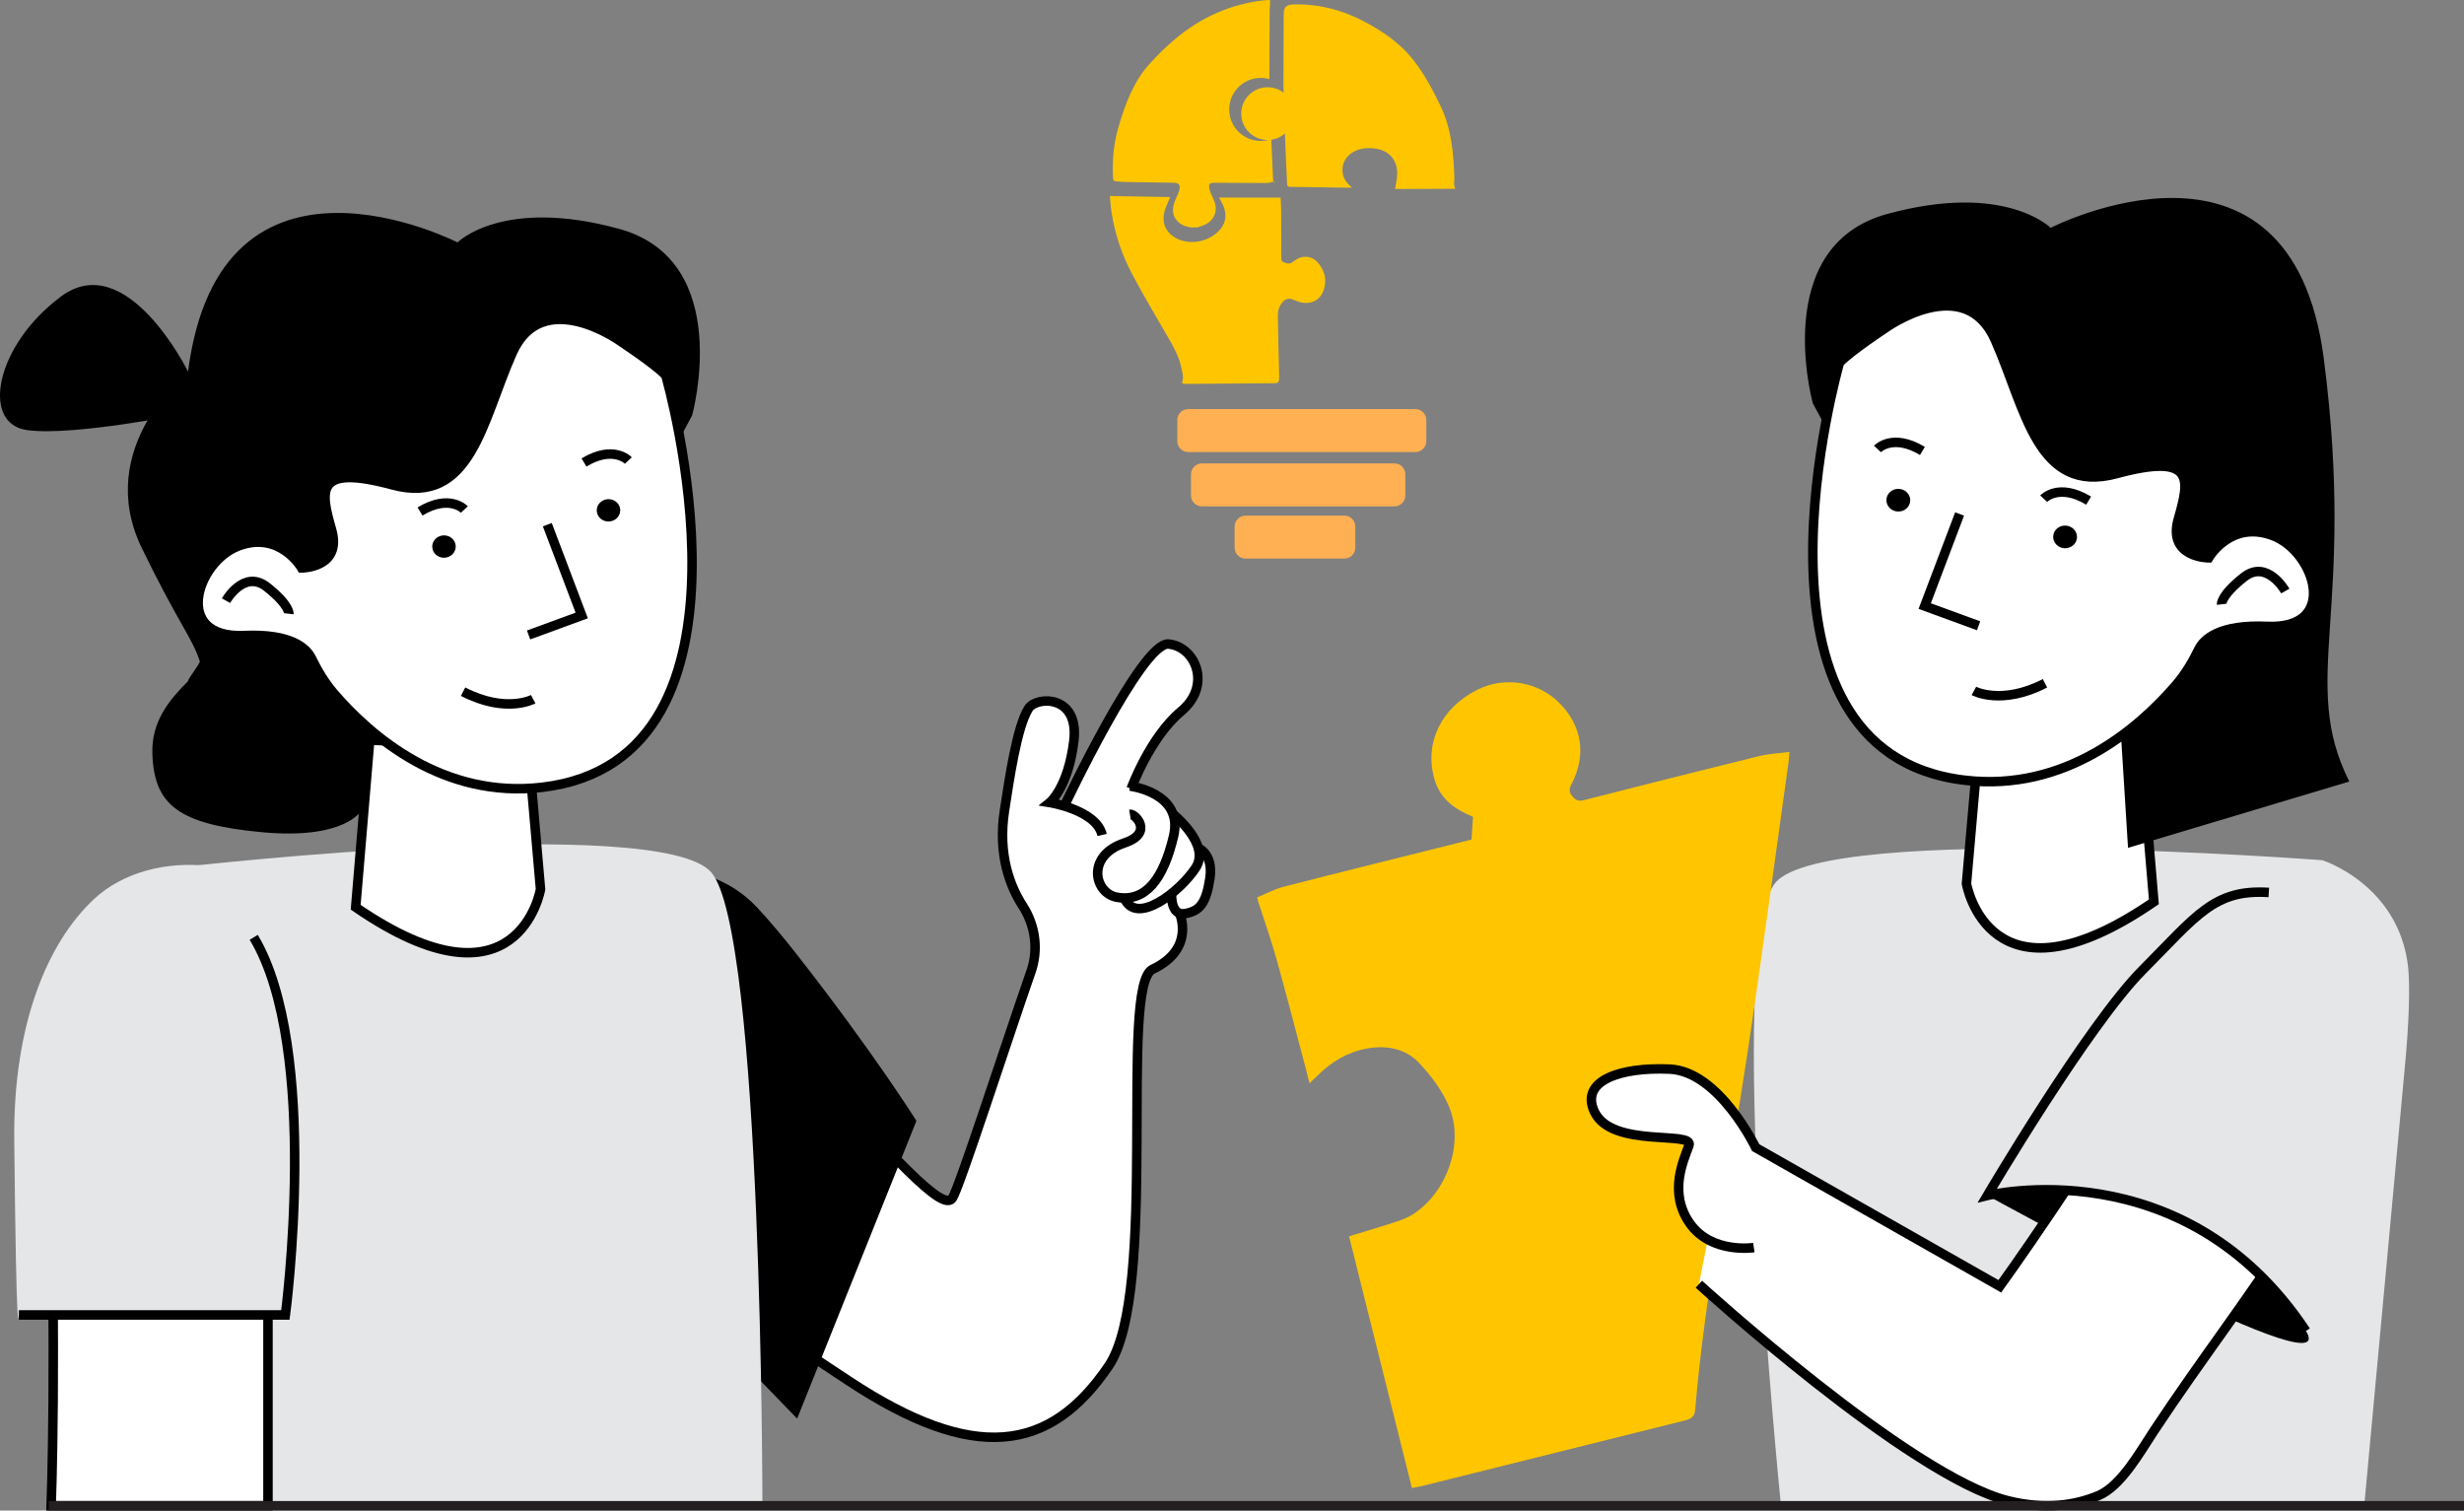 <svg width="259.507" height="159.082" viewBox="0 0 259.507 159.082" fill="none" xmlns="http://www.w3.org/2000/svg" xmlns:xlink="http://www.w3.org/1999/xlink">
	<rect x="0" y="0" width="259.507" height="159.082" fill="#808080" stroke="none"/>
	<desc>
			Created with Pixso.
	</desc>
	<defs/>
	<path id="Vector" d="M253.624 101.867C253.225 98.26 251.61 95.708 249.855 93.955C247.367 91.471 244.597 90.594 244.597 90.594C244.597 90.594 192.497 86.612 187.013 92.927C181.53 99.239 187.572 158.578 187.572 158.578C187.572 158.578 202.954 158.425 223.354 158.578L249 158.578L253.263 112.522C253.732 107.656 253.833 103.785 253.622 101.865L253.624 101.867Z" fill-rule="nonzero" fill="#E5E6E8"/>
	<path id="Vector" d="M242.559 139.729C228.025 120.381 209.305 125.899 209.305 125.899C209.305 125.899 248.439 147.555 242.559 139.729Z" fill-rule="nonzero" fill="#000000"/>
	<path id="Vector" d="M132.514 94.95C132.477 94.802 132.441 94.654 132.404 94.506C133.343 94.124 134.253 93.626 135.228 93.377C141.413 91.791 147.612 90.26 153.806 88.711C154.203 88.612 154.602 88.511 154.98 88.418C155.039 87.549 155.088 86.798 155.14 86.023C153.198 85.237 151.644 84.113 151.058 82.002C150.001 78.204 151.797 74.51 155.642 72.618C158.524 71.198 162.022 71.787 164.271 74.071C166.622 76.458 167.097 79.524 165.524 82.547C165.259 83.056 165.205 83.38 165.59 83.85C165.956 84.296 166.259 84.411 166.836 84.263C172.986 82.69 179.141 81.139 185.304 79.622C186.304 79.376 187.354 79.338 188.459 79.193C188.419 79.66 188.41 79.96 188.368 80.256C186.905 90.671 185.527 101.1 183.952 111.496C182.089 123.807 179.586 136.027 178.537 148.459C178.464 149.327 177.953 149.47 177.296 149.632C168.111 151.916 158.93 154.214 149.746 156.503C149.389 156.592 149.025 156.646 148.703 156.709C146.483 147.82 144.288 139.034 142.084 130.206C143.861 129.657 145.527 129.166 147.175 128.622C147.781 128.422 148.391 128.164 148.919 127.814C152.379 125.509 154.194 120.484 152.651 116.646C151.952 114.904 150.727 113.275 149.419 111.904C147.987 110.405 145.966 110.043 143.91 110.433C141.873 110.82 140.166 111.855 138.713 113.322C138.495 113.543 138.267 113.752 137.918 114.09C137.774 113.517 137.688 113.149 137.591 112.785C136.547 108.855 135.535 104.914 134.441 100.999C133.873 98.962 133.16 96.966 132.512 94.952L132.514 94.95Z" fill-rule="nonzero" fill="#FFC600"/>
	<path id="Vector" d="M208.266 79.805L207.106 93.058C207.106 93.058 209.453 106.926 226.844 94.973L225.257 76.169C225.257 76.169 214.383 69.618 208.266 79.805Z" fill-rule="nonzero" fill="#FFFFFF"/>
	<path id="Vector" d="M207.106 93.058C207.106 93.058 209.453 106.926 226.844 94.973L225.257 76.169C225.257 76.169 214.383 69.618 208.266 79.805L207.106 93.058Z" stroke="#000000"/>
	<path id="Vector" d="M193.738 38.172C193.738 38.172 181.861 79.212 206.935 82.169C217.505 83.415 225.199 76.754 229.163 72.158C230.147 71.019 230.912 69.736 231.565 68.397C232.1 67.301 233.745 65.745 238.778 65.966C246.449 66.299 243.85 58.114 239.391 56.417C234.931 54.72 232.612 58.75 232.612 58.75C232.612 58.75 228.253 58.75 229.417 54.668C230.581 50.589 231.302 47.617 222.924 49.88C214.549 52.143 213.366 43.08 210.136 35.806C206.907 28.531 198.564 34.55 198.564 34.55C198.564 34.55 194.975 36.913 193.738 38.174L193.738 38.172Z" fill-rule="nonzero" fill="#FFFFFF"/>
	<path id="Vector" d="M206.935 82.169C217.505 83.415 225.199 76.754 229.163 72.158C230.147 71.019 230.912 69.736 231.565 68.397C232.1 67.301 233.745 65.745 238.778 65.966C246.449 66.299 243.85 58.114 239.391 56.417C234.931 54.72 232.612 58.75 232.612 58.75C232.612 58.75 228.253 58.75 229.417 54.668C230.581 50.589 231.302 47.617 222.924 49.88C214.549 52.143 213.366 43.08 210.136 35.806C206.907 28.531 198.564 34.55 198.564 34.55C198.564 34.55 194.975 36.913 193.738 38.174L193.738 38.172C193.738 38.172 181.861 79.212 206.935 82.169Z" stroke="#000000"/>
	<path id="Vector" d="M224.122 89.291L223.399 77.721C230.687 72.395 231.565 68.395 231.997 67.745C232.126 67.55 232.518 67.32 233.004 67.097C234.438 66.433 236.015 66.097 237.611 66.036C242.738 65.841 242.646 64.905 243.322 64.041C244.071 63.083 243.625 57.586 239.391 56.415C235.156 55.243 233.14 58.029 232.612 58.748C232.083 59.466 229.694 57.49 229.433 57.041C229.171 56.591 230.062 51.945 229.734 49.877C229.405 47.809 220.866 50.22 220.866 50.22C215.11 51.3 212.772 42.556 210.803 37.39C208.834 32.224 205.569 32.226 205.569 32.226C198.304 32.85 193.738 38.172 193.738 38.172L192.227 44.887L190.926 42.474C190.926 42.474 186.328 25.94 198.743 22.539C211.16 19.137 215.972 23.994 215.972 23.994C215.972 23.994 241.285 11.016 244.742 37.779C248.2 64.543 242.099 71.651 247.425 82.305L224.122 89.288L224.122 89.291Z" fill-rule="nonzero" fill="#000000"/>
	<path id="Vector" d="M199.982 51.485C200.675 51.515 201.213 52.074 201.184 52.733C201.156 53.393 200.571 53.903 199.878 53.872C199.185 53.842 198.646 53.283 198.675 52.624C198.704 51.965 199.289 51.455 199.982 51.485Z" fill-rule="evenodd" fill="#000000"/>
	<path id="Vector" d="M217.546 55.351C218.239 55.381 218.778 55.94 218.749 56.599C218.72 57.258 218.135 57.768 217.442 57.738C216.749 57.708 216.211 57.149 216.24 56.49C216.268 55.831 216.853 55.321 217.546 55.351Z" fill-rule="evenodd" fill="#000000"/>
	<path id="Vector" d="M206.383 54.131L202.709 63.827L208.383 65.905" stroke="#000000"/>
	<path id="Vector" d="M215.239 52.516C215.239 52.516 216.817 50.823 219.974 52.722" stroke="#000000"/>
	<path id="Vector" d="M197.733 47.284C197.733 47.284 199.311 45.591 202.468 47.49" stroke="#000000"/>
	<path id="Vector" d="M207.89 72.763C207.89 72.763 210.784 74.329 215.378 71.961" stroke="#000000"/>
	<path id="Vector" d="M240.688 62.245C240.688 62.245 238.766 58.853 236.318 60.788C233.87 62.722 233.975 63.642 233.975 63.642" stroke="#000000"/>
	<path id="Vector" d="M184.912 120.866C184.912 120.866 182.164 115.169 179.377 113.961C176.591 112.752 170.904 110.933 167.688 115.238C167.688 115.238 166.85 118.869 171.275 119.397C171.275 119.397 178.305 119.737 177.943 120.707C177.582 121.676 176.202 125.155 177.112 127.028C178.023 128.903 178.894 131.004 180.769 130.955L179.861 130.537L178.929 135.25L180.002 136.236C180.002 136.236 198.513 153.153 210.035 157.662C210.035 157.662 218.009 160.383 222.729 156.463L238.24 134.52C238.24 134.52 227.314 123.667 217.357 125.871L210.683 135.551L184.912 120.869L184.912 120.866Z" fill-rule="nonzero" fill="#FFFFFF"/>
	<path id="Vector" d="M178.927 135.248C178.927 135.248 201.059 155.442 211.474 158.047C215.462 159.045 218.64 158.496 220.992 157.514C223.398 156.512 225.405 152.881 226.842 150.707C237.069 135.243 247.23 124.594 250.453 107.738C253.622 91.176 238.44 91.377 229.032 107.205C219.624 123.033 210.62 135.466 210.62 135.466L184.91 120.862C184.91 120.862 181.053 112.817 175.842 112.592C170.632 112.364 166.404 113.813 167.913 117.061C169.725 120.967 178.448 119.04 177.882 120.627C177.317 122.214 175.697 125.57 177.962 128.824C180.227 132.077 184.713 131.389 184.713 131.389" stroke="#000000"/>
	<path id="Vector" d="M209.303 125.901C209.303 125.901 230.278 120.805 242.853 140.175C242.853 140.175 256.906 108.327 252.376 99.832C247.845 91.335 238.775 90.666 234.924 92.483C228.358 95.579 209.303 125.901 209.303 125.901Z" fill-rule="nonzero" fill="#E5E6E8"/>
	<path id="Vector" d="M242.855 140.175C230.027 120.803 209.305 125.901 209.305 125.901C209.305 125.901 219.906 107.928 225.647 102.158C231.386 96.391 233.17 93.624 238.949 93.987" stroke="#000000"/>
	<path id="Vector" d="M73.832 104.057C73.832 104.057 77.031 103.804 80.017 106.754C83.003 109.705 96.469 125.122 99.192 126.242C99.192 126.242 99.915 127.429 100.727 125.239C101.539 123.049 108.875 101.227 108.875 101.227C108.875 101.227 109.553 98.152 107.49 95.051C107.49 95.051 105.013 90.704 105.664 86.378C106.314 82.052 107.849 75.465 108.088 75.036C108.328 74.606 109.015 73.165 111.586 74.144C111.586 74.144 113.799 74.78 113.095 78.04C112.391 81.3 111.546 83.674 110.288 84.573L112.072 84.934C112.072 84.934 118.994 72.048 119.635 71.146C120.278 70.243 122.519 67.283 123.74 67.966C124.958 68.646 127.305 70.562 125.794 73.16C125.794 73.16 123.677 75.55 123.327 75.944C123.327 75.944 120.956 78.956 120.116 80.829L119.475 82.876C119.475 82.876 122.54 83.521 123.116 84.939C123.691 86.357 124.287 86.054 124.545 86.511C124.803 86.972 126.324 88.432 126.315 89.166C126.306 89.901 127.486 89.608 127.369 90.939C127.251 92.269 127.749 96.257 124.216 96.154C124.216 96.154 126.186 99.889 121.095 102.311C121.095 102.311 120.292 103.849 120.127 105.597C119.963 107.346 119.473 131.1 119.473 131.1C119.473 131.1 120.907 143.966 110.288 150.041C110.288 150.041 104.215 153.944 92.944 147.607C92.944 147.607 81.179 139.919 79.644 138.797C78.109 137.675 66.703 128.211 65.797 125.786C65.797 125.786 62.544 120.899 64.175 117.74C65.807 114.578 69.896 105.278 73.834 104.062L73.832 104.057Z" fill-rule="nonzero" fill="#FFFFFF"/>
	<path id="Vector" d="M112.069 84.932C112.069 84.932 120.256 67.583 123.061 67.827C125.866 68.071 127.688 72.16 124.39 74.914C121.092 77.667 119.132 83.061 119.132 83.061" stroke="#000000"/>
	<path id="Vector" d="M124.214 96.149C124.214 96.149 125.97 99.912 121.39 102.076C117.815 103.764 122.083 135.997 116.771 143.844C110.555 153.024 102.535 154.092 89.425 145.449C76.313 136.809 59.23 125.385 64.99 115.949C70.75 106.513 72.186 97.724 83.313 110.041C94.436 122.357 99.312 127.673 100.305 126.183C101.053 125.059 105.997 109.728 108.584 102.325C109.393 100.008 109.044 97.464 107.713 95.405C106.41 93.394 105.063 90.049 105.795 85.34C106.288 82.169 107.088 76.547 108.328 74.606C109.152 73.315 113.691 73.123 113.095 78.04C112.499 82.958 110.562 84.521 110.562 84.521C110.562 84.521 115.48 85.31 116.074 87.932" stroke="#000000"/>
	<path id="Vector" d="M126.136 89.274C126.136 89.274 127.822 89.859 127.425 92.506C127.028 95.152 126.341 95.957 124.791 96.217C123.245 96.478 123.392 94.105 123.392 94.105" stroke="#000000"/>
	<path id="Vector" d="M123.601 85.793C123.601 85.793 127.524 88.936 125.935 91.382C124.345 93.83 119.672 97.579 118.402 94.565" stroke="#000000"/>
	<path id="Vector" d="M119.001 82.786C119.001 82.786 124.684 83.455 123.602 88.044C122.531 92.589 120.656 95.039 117.628 94.492C115.255 94.065 114.341 90.138 118.426 88.772C121.559 87.725 119.543 85.666 119.001 85.751" stroke="#000000"/>
	<path id="Vector" d="M59.234 99.386C62.64 90.997 73.595 88.981 79.773 95.603C81.026 96.948 82.381 98.555 83.899 100.492C91.927 110.724 96.518 118.04 96.518 118.04L83.953 149.398L61.335 126.066C55.795 120.352 54.152 111.907 57.145 104.532L59.234 99.384L59.234 99.386Z" fill-rule="nonzero" fill="#000000"/>
	<path id="Vector" d="M19.948 91.222C19.948 91.222 69.496 85.638 74.905 91.866C80.313 98.093 80.296 158.604 80.296 158.604C80.296 158.604 50.251 158.352 26.198 158.355C9.122 158.355 10.094 110.94 11.044 102.344C11.993 93.748 19.948 91.222 19.948 91.222Z" fill-rule="nonzero" fill="#E5E6E8"/>
	<path id="Vector" d="M55.784 80.58L56.927 93.654C56.927 93.654 54.61 107.332 37.459 95.544L39.022 76.996C39.022 76.996 49.749 70.534 55.784 80.58Z" fill-rule="nonzero" fill="#FFFFFF"/>
	<path id="Vector" d="M56.927 93.654C56.927 93.654 54.61 107.332 37.459 95.544L39.022 76.996C39.022 76.996 49.749 70.534 55.784 80.58L56.927 93.654Z" stroke="#000000"/>
	<path id="Vector" d="M70.114 39.514C70.114 39.514 81.829 79.995 57.098 82.913C46.674 84.143 39.083 77.571 35.172 73.038C34.203 71.914 33.447 70.648 32.804 69.329C32.276 68.247 30.654 66.712 25.689 66.93C18.122 67.261 20.687 59.187 25.084 57.513C29.483 55.84 31.771 59.813 31.771 59.813C31.771 59.813 36.071 59.813 34.923 55.788C33.776 51.765 33.064 48.833 41.327 51.065C49.589 53.297 50.754 44.359 53.941 37.181C57.126 30.005 65.356 35.942 65.356 35.942C65.356 35.942 68.896 38.272 70.116 39.517L70.114 39.514Z" fill-rule="nonzero" fill="#FFFFFF"/>
	<path id="Vector" d="M57.098 82.913C46.674 84.143 39.083 77.571 35.172 73.038C34.203 71.914 33.447 70.648 32.804 69.329C32.276 68.247 30.654 66.712 25.689 66.93C18.122 67.261 20.687 59.187 25.084 57.513C29.483 55.84 31.771 59.813 31.771 59.813C31.771 59.813 36.071 59.813 34.923 55.788C33.776 51.765 33.064 48.833 41.327 51.065C49.589 53.297 50.754 44.359 53.941 37.181C57.126 30.005 65.356 35.942 65.356 35.942C65.356 35.942 68.896 38.272 70.116 39.517L70.114 39.514C70.114 39.514 81.829 79.995 57.098 82.913Z" stroke="#000000"/>
	<path id="Vector" d="M65.322 53.691C65.35 54.341 64.82 54.893 64.138 54.922C63.455 54.952 62.879 54.449 62.85 53.799C62.822 53.149 63.352 52.598 64.035 52.568C64.718 52.538 65.294 53.041 65.322 53.691Z" fill-rule="evenodd" fill="#000000"/>
	<path id="Vector" d="M47.997 57.507C48.025 58.157 47.495 58.708 46.812 58.738C46.13 58.767 45.553 58.265 45.525 57.614C45.497 56.964 46.027 56.413 46.709 56.383C47.392 56.353 47.968 56.856 47.997 57.507Z" fill-rule="evenodd" fill="#000000"/>
	<path id="Vector" d="M57.643 55.255L61.267 64.82L55.669 66.869" stroke="#000000"/>
	<path id="Vector" d="M48.906 53.661C48.906 53.661 47.35 51.992 44.237 53.865" stroke="#000000"/>
	<path id="Vector" d="M66.175 48.502C66.175 48.502 64.619 46.833 61.506 48.706" stroke="#000000"/>
	<path id="Vector" d="M56.155 73.634C56.155 73.634 53.3 75.179 48.77 72.843" stroke="#000000"/>
	<path id="Vector" d="M23.802 63.259C23.802 63.259 25.696 59.912 28.114 61.821C30.529 63.729 30.424 64.637 30.424 64.637" stroke="#000000"/>
	<path id="Vector" d="M19.802 39.127C19.802 39.127 13.364 26.076 6.437 31.217C-0.49 36.357 -2.056 44.627 2.862 45.296C7.779 45.967 19.805 43.507 19.805 43.507L19.805 39.125L19.802 39.127Z" fill-rule="nonzero" fill="#000000"/>
	<path id="Vector" d="M13.46 95.269C13.46 95.269 4.376 95.952 5.193 119.179C6.01 142.405 5.388 158.58 5.388 158.58L28.224 158.58L28.224 102.299C28.224 102.299 26.046 92.415 13.46 95.269Z" fill-rule="nonzero" fill="#FFFFFF"/>
	<path id="Vector" d="M5.193 119.179C6.01 142.405 5.388 158.58 5.388 158.58L28.224 158.58L28.224 102.299C28.224 102.299 26.046 92.415 13.46 95.269C13.46 95.269 4.376 95.952 5.193 119.179Z" stroke="#000000"/>
	<path id="Vector" d="M32.393 97.804C28.633 90.194 16.11 88.896 9.901 94.687C5.017 99.241 1.374 107.848 1.501 120.082C1.738 143.135 1.989 138.483 1.989 138.483L36.16 138.49C36.16 138.49 40.294 113.794 32.393 97.807L32.393 97.804Z" fill-rule="nonzero" fill="#E5E6E8"/>
	<path id="Vector" d="M65.177 24.095C52.929 20.741 48.183 25.529 48.183 25.529C48.183 25.529 23.215 12.729 19.805 39.127C19.805 39.127 9.791 47.11 14.932 57.713C18.744 65.576 20.258 67.182 21.044 69.649C21.105 69.839 19.753 71.534 19.805 71.735C17.863 73.688 15.899 75.949 16.049 79.488C16.272 84.739 18.734 86.814 27.558 87.641C36.381 88.467 38.048 85.366 38.048 85.366C38.048 85.366 38.681 80.974 38.928 78.442C40.118 78.507 40.857 78.524 40.857 78.524C40.193 78.038 39.583 77.564 39.022 77.104C39.022 77.066 39.022 77.028 39.022 76.996C39.019 76.674 38.292 76.12 37.153 75.449C33.33 71.78 32.712 69.196 32.374 68.686C32.245 68.494 31.86 68.268 31.381 68.048C29.966 67.393 28.412 67.062 26.837 67.001C21.781 66.808 21.87 65.886 21.204 65.031C20.464 64.086 20.903 58.663 25.081 57.508C29.259 56.354 31.248 59.102 31.769 59.809C32.29 60.518 34.646 58.569 34.905 58.126C35.163 57.682 34.285 53.1 34.606 51.058C34.928 49.016 43.355 51.396 43.355 51.396C49.033 52.462 51.338 43.836 53.282 38.74C55.223 33.644 58.446 33.646 58.446 33.646C65.612 34.261 70.116 39.512 70.116 39.512L71.607 46.136L72.891 43.756C72.891 43.756 77.426 27.447 65.18 24.093L65.177 24.095Z" fill-rule="nonzero" fill="#000000"/>
	<path id="Vector" d="M1.989 138.483L30.058 138.483C30.058 138.483 33.776 110.451 26.72 98.713" stroke="#000000"/>
	<path id="Vector" d="M116.888 20.642C119.052 20.682 121.153 20.719 123.242 20.757C123.057 21.212 122.834 21.665 122.684 22.144C122.282 23.421 122.773 24.546 123.946 25.125C125.439 25.862 127.444 25.435 128.524 24.137C129.153 23.379 129.204 22.532 128.829 21.642C128.711 21.363 128.547 21.104 128.385 20.806L134.873 20.806C134.894 21.288 134.927 21.766 134.932 22.245C134.944 23.823 134.943 25.402 134.951 26.98C134.951 27.221 134.887 27.491 135.19 27.618C135.509 27.752 135.821 27.839 136.136 27.597C136.509 27.311 136.896 27.069 137.385 27.048C137.925 27.024 138.389 27.203 138.751 27.606C139.525 28.47 139.786 29.475 139.392 30.597C139.018 31.66 137.99 32.132 136.842 31.801C136.61 31.735 136.392 31.627 136.164 31.543C135.742 31.386 135.382 31.461 135.075 31.822C134.713 32.249 134.57 32.756 134.58 33.298C134.615 35.373 134.671 37.449 134.72 39.523C134.72 39.547 134.72 39.57 134.72 39.594C134.725 40.315 134.683 40.357 134.002 40.361C130.93 40.383 127.859 40.404 124.787 40.43C124.608 40.43 124.453 40.399 124.524 40.188C124.679 39.716 124.531 39.275 124.442 38.829C124.226 37.744 123.742 36.777 123.2 35.834C121.846 33.477 120.435 31.153 119.174 28.745C118.128 26.747 117.407 24.599 117.064 22.339C116.977 21.771 116.945 21.191 116.891 20.642L116.888 20.642Z" fill-rule="nonzero" fill="#FFC600"/>
	<path id="Vector" d="M134.289 19.187L134.289 19.238L134.033 19.121C133.953 19.18 133.847 19.22 133.713 19.238C133.507 19.269 133.293 19.276 133.084 19.274C131.369 19.267 129.65 19.257 127.932 19.248C127.371 19.245 127.258 19.384 127.383 19.94C127.418 20.1 127.488 20.255 127.552 20.407C127.667 20.682 127.801 20.952 127.906 21.231C128.263 22.191 127.897 23.161 126.984 23.623C126.702 23.766 126.388 23.844 126.09 23.952L125.36 23.952C125.275 23.928 125.193 23.902 125.106 23.884C124.235 23.705 123.608 23.06 123.547 22.297C123.505 21.78 123.665 21.316 123.869 20.858C123.996 20.576 124.13 20.292 124.207 19.994C124.341 19.48 124.141 19.252 123.613 19.245C121.897 19.222 120.179 19.198 118.463 19.168C118.153 19.163 117.846 19.119 117.536 19.098C117.32 19.083 117.238 18.983 117.226 18.759C117.135 16.943 117.271 15.149 117.79 13.403C118.505 10.995 119.35 8.631 121.071 6.727C121.921 5.786 122.836 4.887 123.81 4.075C126.482 1.847 129.538 0.451 133.019 0.049C133.263 0.021 133.509 0.009 133.756 0L133.756 0.636C133.732 0.751 133.721 0.883 133.721 1.033C133.704 3.467 133.697 5.899 133.69 8.333C133.401 8.251 133.096 8.206 132.779 8.206C130.946 8.206 129.46 9.692 129.46 11.525C129.46 13.358 130.946 14.844 132.779 14.844C133.169 14.844 133.542 14.778 133.89 14.654C133.951 16.058 134.016 17.464 134.077 18.867C134.084 19.046 134.124 19.151 134.289 19.182L134.289 19.187Z" fill-rule="nonzero" fill="#FFC600"/>
	<path id="Vector" d="M153.266 19.884C153.205 19.675 153.142 19.548 153.137 19.417C153.132 19.189 153.184 18.961 153.177 18.736C153.079 16.147 152.881 13.584 151.729 11.19C150.9 9.467 150.015 7.786 148.821 6.279C147.471 4.577 145.736 3.371 143.851 2.357C141.476 1.077 138.939 0.397 136.225 0.465C135.467 0.484 135.204 0.751 135.199 1.516C135.183 3.995 135.176 6.474 135.169 8.953C135.169 8.978 135.169 9.007 135.169 9.035C135.169 9.279 135.18 9.521 135.188 9.762C134.72 9.403 134.136 9.19 133.502 9.19C131.969 9.19 130.725 10.434 130.725 11.966C130.725 13.499 131.969 14.743 133.502 14.743C134.202 14.743 134.838 14.483 135.326 14.058C135.331 14.232 135.333 14.396 135.342 14.56C135.347 14.652 135.352 14.746 135.354 14.837C135.42 16.342 135.49 17.846 135.554 19.353C135.563 19.565 135.615 19.675 135.871 19.677C137.971 19.698 140.072 19.736 142.173 19.769C142.229 19.769 142.286 19.75 142.384 19.734C142.276 19.647 142.206 19.59 142.14 19.532C140.978 18.497 141.19 16.729 142.553 15.99C143.293 15.588 144.081 15.534 144.887 15.652C146.3 15.856 147.173 16.863 147.154 18.293C147.147 18.809 147.015 19.325 146.931 19.905C149.027 19.898 151.14 19.891 153.266 19.884Z" fill-rule="nonzero" fill="#FFC600"/>
	<path id="Vector" d="M125.148 43.08L149.063 43.08C149.702 43.08 150.22 43.598 150.22 44.237L150.22 46.453C150.22 47.092 149.702 47.61 149.063 47.61L125.148 47.61C124.509 47.61 123.991 47.092 123.991 46.453L123.991 44.237C123.991 43.598 124.509 43.08 125.148 43.08Z" fill-rule="evenodd" fill="#FEB053"/>
	<path id="Vector" d="M126.59 48.8L146.856 48.8C147.495 48.8 148.013 49.318 148.013 49.957L148.013 52.173C148.013 52.812 147.495 53.33 146.856 53.33L126.59 53.33C125.951 53.33 125.432 52.812 125.432 52.173L125.432 49.957C125.432 49.318 125.951 48.8 126.59 48.8Z" fill-rule="evenodd" fill="#FEB053"/>
	<path id="Vector" d="M131.186 54.302L141.582 54.302C142.221 54.302 142.739 54.82 142.739 55.459L142.739 57.675C142.739 58.314 142.221 58.832 141.582 58.832L131.186 58.832C130.546 58.832 130.028 58.314 130.028 57.675L130.028 55.459C130.028 54.82 130.546 54.302 131.186 54.302Z" fill-rule="evenodd" fill="#FEB053"/>
	<path id="Vector" d="M5.141 158.58L259.507 158.58" stroke="#231F20"/>
</svg>
